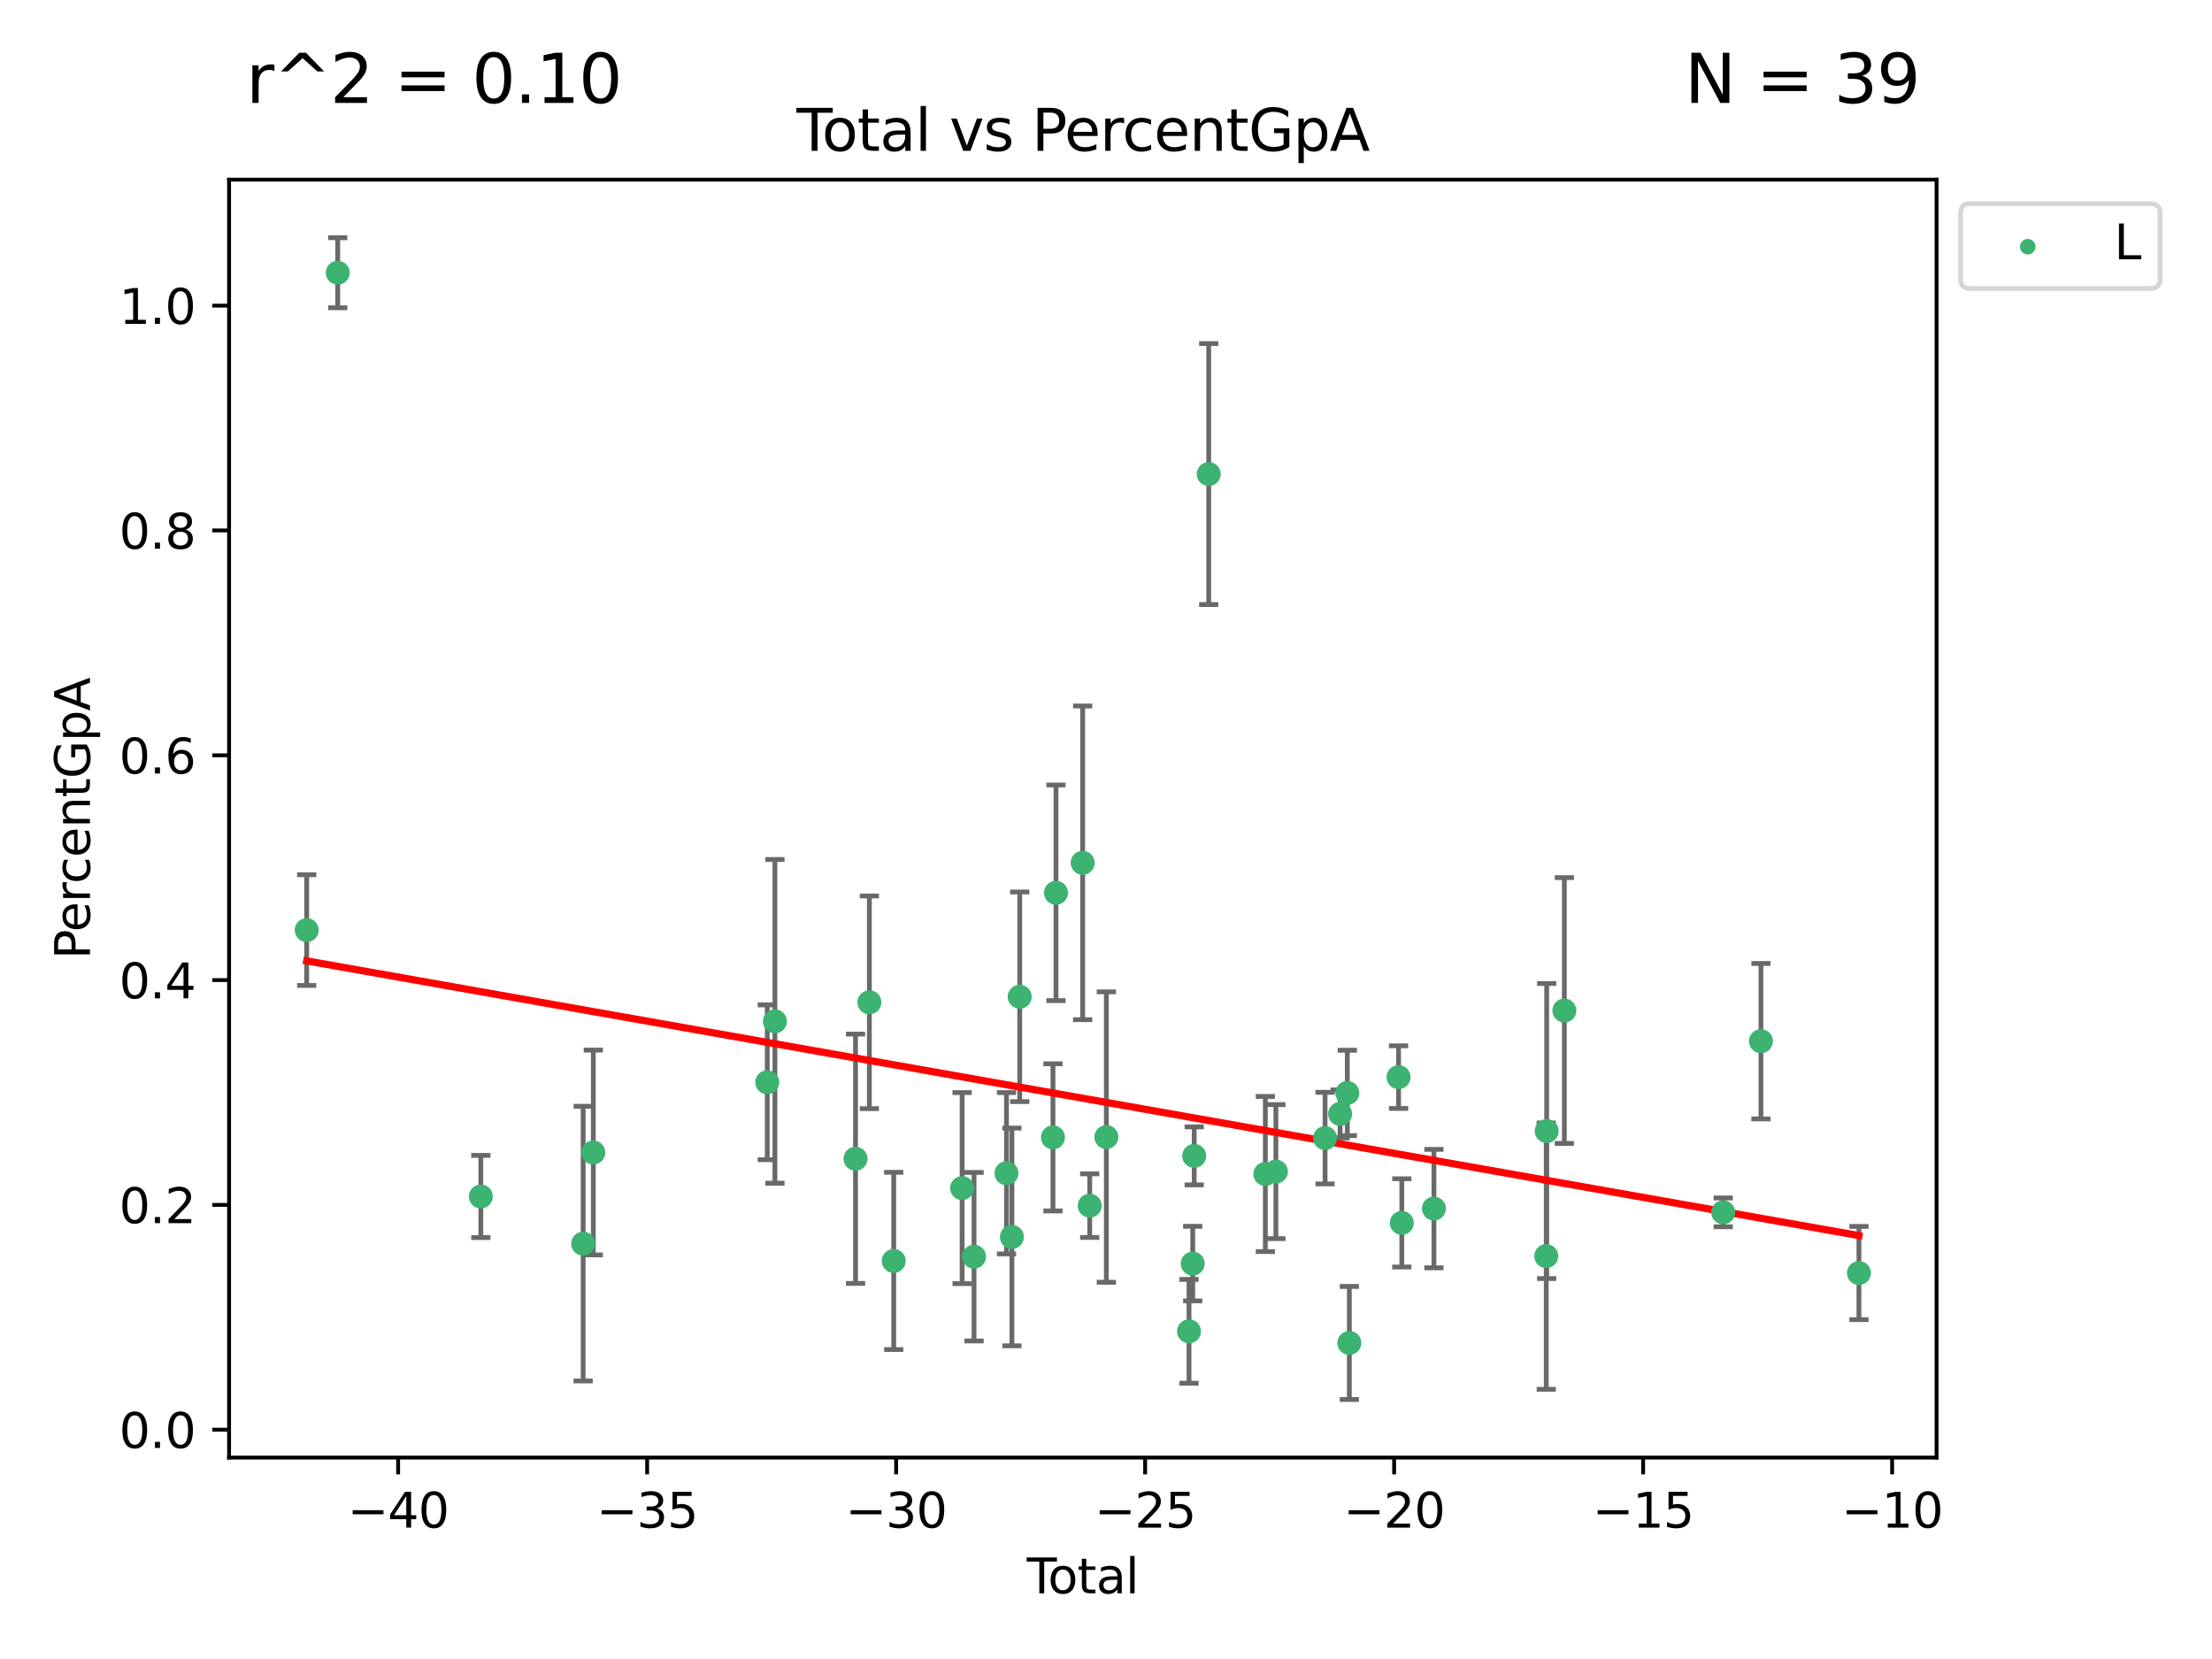<?xml version="1.0" encoding="utf-8" standalone="no"?>
<!DOCTYPE svg PUBLIC "-//W3C//DTD SVG 1.1//EN"
  "http://www.w3.org/Graphics/SVG/1.1/DTD/svg11.dtd">
<svg xmlns:xlink="http://www.w3.org/1999/xlink" width="460.8pt" height="345.6pt" viewBox="0 0 460.8 345.6" xmlns="http://www.w3.org/2000/svg" version="1.1">
 <defs>
  <style type="text/css">*{stroke-linejoin: round; stroke-linecap: butt}</style>
 </defs>
 <g id="figure_1">
  <g id="patch_1">
   <path d="M 0 345.6 
L 460.8 345.6 
L 460.8 0 
L 0 0 
z
" style="fill: #ffffff"/>
  </g>
  <g id="axes_1">
   <g id="patch_2">
    <path d="M 47.72 303.64 
L 403.42 303.64 
L 403.42 37.422 
L 47.72 37.422 
z
" style="fill: #ffffff"/>
   </g>
   <g id="PathCollection_1">
    <defs>
     <path id="m2349e57635" d="M 0 1.118 
C 0.297 1.118 0.581 1 0.791 0.791 
C 1 0.581 1.118 0.297 1.118 0 
C 1.118 -0.297 1 -0.581 0.791 -0.791 
C 0.581 -1 0.297 -1.118 0 -1.118 
C -0.297 -1.118 -0.581 -1 -0.791 -0.791 
C -1 -0.581 -1.118 -0.297 -1.118 0 
C -1.118 0.297 -1 0.581 -0.791 0.791 
C -0.581 1 -0.297 1.118 0 1.118 
z
" style="stroke: #3cb371"/>
    </defs>
    <g clip-path="url(#pb05f428e34)">
     <use xlink:href="#m2349e57635" x="63.888" y="193.759" style="fill: #3cb371; stroke: #3cb371"/>
     <use xlink:href="#m2349e57635" x="70.355" y="56.817" style="fill: #3cb371; stroke: #3cb371"/>
     <use xlink:href="#m2349e57635" x="100.166" y="249.246" style="fill: #3cb371; stroke: #3cb371"/>
     <use xlink:href="#m2349e57635" x="121.482" y="259.069" style="fill: #3cb371; stroke: #3cb371"/>
     <use xlink:href="#m2349e57635" x="123.598" y="240.084" style="fill: #3cb371; stroke: #3cb371"/>
     <use xlink:href="#m2349e57635" x="159.836" y="225.459" style="fill: #3cb371; stroke: #3cb371"/>
     <use xlink:href="#m2349e57635" x="161.43" y="212.768" style="fill: #3cb371; stroke: #3cb371"/>
     <use xlink:href="#m2349e57635" x="178.222" y="241.386" style="fill: #3cb371; stroke: #3cb371"/>
     <use xlink:href="#m2349e57635" x="181.107" y="208.796" style="fill: #3cb371; stroke: #3cb371"/>
     <use xlink:href="#m2349e57635" x="186.178" y="262.676" style="fill: #3cb371; stroke: #3cb371"/>
     <use xlink:href="#m2349e57635" x="200.429" y="247.506" style="fill: #3cb371; stroke: #3cb371"/>
     <use xlink:href="#m2349e57635" x="202.911" y="261.794" style="fill: #3cb371; stroke: #3cb371"/>
     <use xlink:href="#m2349e57635" x="209.67" y="244.407" style="fill: #3cb371; stroke: #3cb371"/>
     <use xlink:href="#m2349e57635" x="210.8" y="257.678" style="fill: #3cb371; stroke: #3cb371"/>
     <use xlink:href="#m2349e57635" x="212.426" y="207.648" style="fill: #3cb371; stroke: #3cb371"/>
     <use xlink:href="#m2349e57635" x="219.35" y="236.934" style="fill: #3cb371; stroke: #3cb371"/>
     <use xlink:href="#m2349e57635" x="219.981" y="185.986" style="fill: #3cb371; stroke: #3cb371"/>
     <use xlink:href="#m2349e57635" x="225.538" y="179.745" style="fill: #3cb371; stroke: #3cb371"/>
     <use xlink:href="#m2349e57635" x="227.005" y="251.161" style="fill: #3cb371; stroke: #3cb371"/>
     <use xlink:href="#m2349e57635" x="230.473" y="236.868" style="fill: #3cb371; stroke: #3cb371"/>
     <use xlink:href="#m2349e57635" x="247.693" y="277.337" style="fill: #3cb371; stroke: #3cb371"/>
     <use xlink:href="#m2349e57635" x="248.465" y="263.228" style="fill: #3cb371; stroke: #3cb371"/>
     <use xlink:href="#m2349e57635" x="248.775" y="240.794" style="fill: #3cb371; stroke: #3cb371"/>
     <use xlink:href="#m2349e57635" x="251.799" y="98.753" style="fill: #3cb371; stroke: #3cb371"/>
     <use xlink:href="#m2349e57635" x="263.594" y="244.565" style="fill: #3cb371; stroke: #3cb371"/>
     <use xlink:href="#m2349e57635" x="265.793" y="244.068" style="fill: #3cb371; stroke: #3cb371"/>
     <use xlink:href="#m2349e57635" x="276.038" y="237.086" style="fill: #3cb371; stroke: #3cb371"/>
     <use xlink:href="#m2349e57635" x="279.17" y="232.045" style="fill: #3cb371; stroke: #3cb371"/>
     <use xlink:href="#m2349e57635" x="280.671" y="227.679" style="fill: #3cb371; stroke: #3cb371"/>
     <use xlink:href="#m2349e57635" x="281.092" y="279.764" style="fill: #3cb371; stroke: #3cb371"/>
     <use xlink:href="#m2349e57635" x="291.346" y="224.384" style="fill: #3cb371; stroke: #3cb371"/>
     <use xlink:href="#m2349e57635" x="292.021" y="254.75" style="fill: #3cb371; stroke: #3cb371"/>
     <use xlink:href="#m2349e57635" x="298.715" y="251.773" style="fill: #3cb371; stroke: #3cb371"/>
     <use xlink:href="#m2349e57635" x="322.113" y="261.669" style="fill: #3cb371; stroke: #3cb371"/>
     <use xlink:href="#m2349e57635" x="322.202" y="235.617" style="fill: #3cb371; stroke: #3cb371"/>
     <use xlink:href="#m2349e57635" x="325.883" y="210.517" style="fill: #3cb371; stroke: #3cb371"/>
     <use xlink:href="#m2349e57635" x="358.975" y="252.56" style="fill: #3cb371; stroke: #3cb371"/>
     <use xlink:href="#m2349e57635" x="366.837" y="216.902" style="fill: #3cb371; stroke: #3cb371"/>
     <use xlink:href="#m2349e57635" x="387.252" y="265.196" style="fill: #3cb371; stroke: #3cb371"/>
    </g>
   </g>
   <g id="matplotlib.axis_1">
    <g id="xtick_1">
     <g id="line2d_1">
      <defs>
       <path id="m8c1c436b0a" d="M 0 0 
L 0 3.5 
" style="stroke: #000000; stroke-width: 0.8"/>
      </defs>
      <g>
       <use xlink:href="#m8c1c436b0a" x="82.938" y="303.64" style="stroke: #000000; stroke-width: 0.8"/>
      </g>
     </g>
     <g id="text_1">
      <!-- −40 -->
      <g transform="translate(72.386 318.238)scale(0.1 -0.1)">
       <defs>
        <path id="DejaVuSans-2212" d="M 678 2272 
L 4684 2272 
L 4684 1741 
L 678 1741 
L 678 2272 
z
" transform="scale(0.016)"/>
        <path id="DejaVuSans-34" d="M 2419 4116 
L 825 1625 
L 2419 1625 
L 2419 4116 
z
M 2253 4666 
L 3047 4666 
L 3047 1625 
L 3713 1625 
L 3713 1100 
L 3047 1100 
L 3047 0 
L 2419 0 
L 2419 1100 
L 313 1100 
L 313 1709 
L 2253 4666 
z
" transform="scale(0.016)"/>
        <path id="DejaVuSans-30" d="M 2034 4250 
Q 1547 4250 1301 3770 
Q 1056 3291 1056 2328 
Q 1056 1369 1301 889 
Q 1547 409 2034 409 
Q 2525 409 2770 889 
Q 3016 1369 3016 2328 
Q 3016 3291 2770 3770 
Q 2525 4250 2034 4250 
z
M 2034 4750 
Q 2819 4750 3233 4129 
Q 3647 3509 3647 2328 
Q 3647 1150 3233 529 
Q 2819 -91 2034 -91 
Q 1250 -91 836 529 
Q 422 1150 422 2328 
Q 422 3509 836 4129 
Q 1250 4750 2034 4750 
z
" transform="scale(0.016)"/>
       </defs>
       <use xlink:href="#DejaVuSans-2212"/>
       <use xlink:href="#DejaVuSans-34" x="83.789"/>
       <use xlink:href="#DejaVuSans-30" x="147.412"/>
      </g>
     </g>
    </g>
    <g id="xtick_2">
     <g id="line2d_2">
      <g>
       <use xlink:href="#m8c1c436b0a" x="134.81" y="303.64" style="stroke: #000000; stroke-width: 0.8"/>
      </g>
     </g>
     <g id="text_2">
      <!-- −35 -->
      <g transform="translate(124.257 318.238)scale(0.1 -0.1)">
       <defs>
        <path id="DejaVuSans-33" d="M 2597 2516 
Q 3050 2419 3304 2112 
Q 3559 1806 3559 1356 
Q 3559 666 3084 287 
Q 2609 -91 1734 -91 
Q 1441 -91 1130 -33 
Q 819 25 488 141 
L 488 750 
Q 750 597 1062 519 
Q 1375 441 1716 441 
Q 2309 441 2620 675 
Q 2931 909 2931 1356 
Q 2931 1769 2642 2001 
Q 2353 2234 1838 2234 
L 1294 2234 
L 1294 2753 
L 1863 2753 
Q 2328 2753 2575 2939 
Q 2822 3125 2822 3475 
Q 2822 3834 2567 4026 
Q 2313 4219 1838 4219 
Q 1578 4219 1281 4162 
Q 984 4106 628 3988 
L 628 4550 
Q 988 4650 1302 4700 
Q 1616 4750 1894 4750 
Q 2613 4750 3031 4423 
Q 3450 4097 3450 3541 
Q 3450 3153 3228 2886 
Q 3006 2619 2597 2516 
z
" transform="scale(0.016)"/>
        <path id="DejaVuSans-35" d="M 691 4666 
L 3169 4666 
L 3169 4134 
L 1269 4134 
L 1269 2991 
Q 1406 3038 1543 3061 
Q 1681 3084 1819 3084 
Q 2600 3084 3056 2656 
Q 3513 2228 3513 1497 
Q 3513 744 3044 326 
Q 2575 -91 1722 -91 
Q 1428 -91 1123 -41 
Q 819 9 494 109 
L 494 744 
Q 775 591 1075 516 
Q 1375 441 1709 441 
Q 2250 441 2565 725 
Q 2881 1009 2881 1497 
Q 2881 1984 2565 2268 
Q 2250 2553 1709 2553 
Q 1456 2553 1204 2497 
Q 953 2441 691 2322 
L 691 4666 
z
" transform="scale(0.016)"/>
       </defs>
       <use xlink:href="#DejaVuSans-2212"/>
       <use xlink:href="#DejaVuSans-33" x="83.789"/>
       <use xlink:href="#DejaVuSans-35" x="147.412"/>
      </g>
     </g>
    </g>
    <g id="xtick_3">
     <g id="line2d_3">
      <g>
       <use xlink:href="#m8c1c436b0a" x="186.681" y="303.64" style="stroke: #000000; stroke-width: 0.8"/>
      </g>
     </g>
     <g id="text_3">
      <!-- −30 -->
      <g transform="translate(176.128 318.238)scale(0.1 -0.1)">
       <use xlink:href="#DejaVuSans-2212"/>
       <use xlink:href="#DejaVuSans-33" x="83.789"/>
       <use xlink:href="#DejaVuSans-30" x="147.412"/>
      </g>
     </g>
    </g>
    <g id="xtick_4">
     <g id="line2d_4">
      <g>
       <use xlink:href="#m8c1c436b0a" x="238.552" y="303.64" style="stroke: #000000; stroke-width: 0.8"/>
      </g>
     </g>
     <g id="text_4">
      <!-- −25 -->
      <g transform="translate(227.999 318.238)scale(0.1 -0.1)">
       <defs>
        <path id="DejaVuSans-32" d="M 1228 531 
L 3431 531 
L 3431 0 
L 469 0 
L 469 531 
Q 828 903 1448 1529 
Q 2069 2156 2228 2338 
Q 2531 2678 2651 2914 
Q 2772 3150 2772 3378 
Q 2772 3750 2511 3984 
Q 2250 4219 1831 4219 
Q 1534 4219 1204 4116 
Q 875 4013 500 3803 
L 500 4441 
Q 881 4594 1212 4672 
Q 1544 4750 1819 4750 
Q 2544 4750 2975 4387 
Q 3406 4025 3406 3419 
Q 3406 3131 3298 2873 
Q 3191 2616 2906 2266 
Q 2828 2175 2409 1742 
Q 1991 1309 1228 531 
z
" transform="scale(0.016)"/>
       </defs>
       <use xlink:href="#DejaVuSans-2212"/>
       <use xlink:href="#DejaVuSans-32" x="83.789"/>
       <use xlink:href="#DejaVuSans-35" x="147.412"/>
      </g>
     </g>
    </g>
    <g id="xtick_5">
     <g id="line2d_5">
      <g>
       <use xlink:href="#m8c1c436b0a" x="290.423" y="303.64" style="stroke: #000000; stroke-width: 0.8"/>
      </g>
     </g>
     <g id="text_5">
      <!-- −20 -->
      <g transform="translate(279.871 318.238)scale(0.1 -0.1)">
       <use xlink:href="#DejaVuSans-2212"/>
       <use xlink:href="#DejaVuSans-32" x="83.789"/>
       <use xlink:href="#DejaVuSans-30" x="147.412"/>
      </g>
     </g>
    </g>
    <g id="xtick_6">
     <g id="line2d_6">
      <g>
       <use xlink:href="#m8c1c436b0a" x="342.294" y="303.64" style="stroke: #000000; stroke-width: 0.8"/>
      </g>
     </g>
     <g id="text_6">
      <!-- −15 -->
      <g transform="translate(331.742 318.238)scale(0.1 -0.1)">
       <defs>
        <path id="DejaVuSans-31" d="M 794 531 
L 1825 531 
L 1825 4091 
L 703 3866 
L 703 4441 
L 1819 4666 
L 2450 4666 
L 2450 531 
L 3481 531 
L 3481 0 
L 794 0 
L 794 531 
z
" transform="scale(0.016)"/>
       </defs>
       <use xlink:href="#DejaVuSans-2212"/>
       <use xlink:href="#DejaVuSans-31" x="83.789"/>
       <use xlink:href="#DejaVuSans-35" x="147.412"/>
      </g>
     </g>
    </g>
    <g id="xtick_7">
     <g id="line2d_7">
      <g>
       <use xlink:href="#m8c1c436b0a" x="394.165" y="303.64" style="stroke: #000000; stroke-width: 0.8"/>
      </g>
     </g>
     <g id="text_7">
      <!-- −10 -->
      <g transform="translate(383.613 318.238)scale(0.1 -0.1)">
       <use xlink:href="#DejaVuSans-2212"/>
       <use xlink:href="#DejaVuSans-31" x="83.789"/>
       <use xlink:href="#DejaVuSans-30" x="147.412"/>
      </g>
     </g>
    </g>
    <g id="text_8">
     <!-- Total -->
     <g transform="translate(213.893 331.917)scale(0.1 -0.1)">
      <defs>
       <path id="DejaVuSans-54" d="M -19 4666 
L 3928 4666 
L 3928 4134 
L 2272 4134 
L 2272 0 
L 1638 0 
L 1638 4134 
L -19 4134 
L -19 4666 
z
" transform="scale(0.016)"/>
       <path id="DejaVuSans-6f" d="M 1959 3097 
Q 1497 3097 1228 2736 
Q 959 2375 959 1747 
Q 959 1119 1226 758 
Q 1494 397 1959 397 
Q 2419 397 2687 759 
Q 2956 1122 2956 1747 
Q 2956 2369 2687 2733 
Q 2419 3097 1959 3097 
z
M 1959 3584 
Q 2709 3584 3137 3096 
Q 3566 2609 3566 1747 
Q 3566 888 3137 398 
Q 2709 -91 1959 -91 
Q 1206 -91 779 398 
Q 353 888 353 1747 
Q 353 2609 779 3096 
Q 1206 3584 1959 3584 
z
" transform="scale(0.016)"/>
       <path id="DejaVuSans-74" d="M 1172 4494 
L 1172 3500 
L 2356 3500 
L 2356 3053 
L 1172 3053 
L 1172 1153 
Q 1172 725 1289 603 
Q 1406 481 1766 481 
L 2356 481 
L 2356 0 
L 1766 0 
Q 1100 0 847 248 
Q 594 497 594 1153 
L 594 3053 
L 172 3053 
L 172 3500 
L 594 3500 
L 594 4494 
L 1172 4494 
z
" transform="scale(0.016)"/>
       <path id="DejaVuSans-61" d="M 2194 1759 
Q 1497 1759 1228 1600 
Q 959 1441 959 1056 
Q 959 750 1161 570 
Q 1363 391 1709 391 
Q 2188 391 2477 730 
Q 2766 1069 2766 1631 
L 2766 1759 
L 2194 1759 
z
M 3341 1997 
L 3341 0 
L 2766 0 
L 2766 531 
Q 2569 213 2275 61 
Q 1981 -91 1556 -91 
Q 1019 -91 701 211 
Q 384 513 384 1019 
Q 384 1609 779 1909 
Q 1175 2209 1959 2209 
L 2766 2209 
L 2766 2266 
Q 2766 2663 2505 2880 
Q 2244 3097 1772 3097 
Q 1472 3097 1187 3025 
Q 903 2953 641 2809 
L 641 3341 
Q 956 3463 1253 3523 
Q 1550 3584 1831 3584 
Q 2591 3584 2966 3190 
Q 3341 2797 3341 1997 
z
" transform="scale(0.016)"/>
       <path id="DejaVuSans-6c" d="M 603 4863 
L 1178 4863 
L 1178 0 
L 603 0 
L 603 4863 
z
" transform="scale(0.016)"/>
      </defs>
      <use xlink:href="#DejaVuSans-54"/>
      <use xlink:href="#DejaVuSans-6f" x="44.084"/>
      <use xlink:href="#DejaVuSans-74" x="105.266"/>
      <use xlink:href="#DejaVuSans-61" x="144.475"/>
      <use xlink:href="#DejaVuSans-6c" x="205.754"/>
     </g>
    </g>
   </g>
   <g id="matplotlib.axis_2">
    <g id="ytick_1">
     <g id="line2d_8">
      <defs>
       <path id="mb099097cd1" d="M 0 0 
L -3.5 0 
" style="stroke: #000000; stroke-width: 0.8"/>
      </defs>
      <g>
       <use xlink:href="#mb099097cd1" x="47.72" y="297.835" style="stroke: #000000; stroke-width: 0.8"/>
      </g>
     </g>
     <g id="text_9">
      <!-- 0.0 -->
      <g transform="translate(24.817 301.634)scale(0.1 -0.1)">
       <defs>
        <path id="DejaVuSans-2e" d="M 684 794 
L 1344 794 
L 1344 0 
L 684 0 
L 684 794 
z
" transform="scale(0.016)"/>
       </defs>
       <use xlink:href="#DejaVuSans-30"/>
       <use xlink:href="#DejaVuSans-2e" x="63.623"/>
       <use xlink:href="#DejaVuSans-30" x="95.41"/>
      </g>
     </g>
    </g>
    <g id="ytick_2">
     <g id="line2d_9">
      <g>
       <use xlink:href="#mb099097cd1" x="47.72" y="251.002" style="stroke: #000000; stroke-width: 0.8"/>
      </g>
     </g>
     <g id="text_10">
      <!-- 0.2 -->
      <g transform="translate(24.817 254.801)scale(0.1 -0.1)">
       <use xlink:href="#DejaVuSans-30"/>
       <use xlink:href="#DejaVuSans-2e" x="63.623"/>
       <use xlink:href="#DejaVuSans-32" x="95.41"/>
      </g>
     </g>
    </g>
    <g id="ytick_3">
     <g id="line2d_10">
      <g>
       <use xlink:href="#mb099097cd1" x="47.72" y="204.17" style="stroke: #000000; stroke-width: 0.8"/>
      </g>
     </g>
     <g id="text_11">
      <!-- 0.4 -->
      <g transform="translate(24.817 207.969)scale(0.1 -0.1)">
       <use xlink:href="#DejaVuSans-30"/>
       <use xlink:href="#DejaVuSans-2e" x="63.623"/>
       <use xlink:href="#DejaVuSans-34" x="95.41"/>
      </g>
     </g>
    </g>
    <g id="ytick_4">
     <g id="line2d_11">
      <g>
       <use xlink:href="#mb099097cd1" x="47.72" y="157.337" style="stroke: #000000; stroke-width: 0.8"/>
      </g>
     </g>
     <g id="text_12">
      <!-- 0.6 -->
      <g transform="translate(24.817 161.136)scale(0.1 -0.1)">
       <defs>
        <path id="DejaVuSans-36" d="M 2113 2584 
Q 1688 2584 1439 2293 
Q 1191 2003 1191 1497 
Q 1191 994 1439 701 
Q 1688 409 2113 409 
Q 2538 409 2786 701 
Q 3034 994 3034 1497 
Q 3034 2003 2786 2293 
Q 2538 2584 2113 2584 
z
M 3366 4563 
L 3366 3988 
Q 3128 4100 2886 4159 
Q 2644 4219 2406 4219 
Q 1781 4219 1451 3797 
Q 1122 3375 1075 2522 
Q 1259 2794 1537 2939 
Q 1816 3084 2150 3084 
Q 2853 3084 3261 2657 
Q 3669 2231 3669 1497 
Q 3669 778 3244 343 
Q 2819 -91 2113 -91 
Q 1303 -91 875 529 
Q 447 1150 447 2328 
Q 447 3434 972 4092 
Q 1497 4750 2381 4750 
Q 2619 4750 2861 4703 
Q 3103 4656 3366 4563 
z
" transform="scale(0.016)"/>
       </defs>
       <use xlink:href="#DejaVuSans-30"/>
       <use xlink:href="#DejaVuSans-2e" x="63.623"/>
       <use xlink:href="#DejaVuSans-36" x="95.41"/>
      </g>
     </g>
    </g>
    <g id="ytick_5">
     <g id="line2d_12">
      <g>
       <use xlink:href="#mb099097cd1" x="47.72" y="110.504" style="stroke: #000000; stroke-width: 0.8"/>
      </g>
     </g>
     <g id="text_13">
      <!-- 0.8 -->
      <g transform="translate(24.817 114.304)scale(0.1 -0.1)">
       <defs>
        <path id="DejaVuSans-38" d="M 2034 2216 
Q 1584 2216 1326 1975 
Q 1069 1734 1069 1313 
Q 1069 891 1326 650 
Q 1584 409 2034 409 
Q 2484 409 2743 651 
Q 3003 894 3003 1313 
Q 3003 1734 2745 1975 
Q 2488 2216 2034 2216 
z
M 1403 2484 
Q 997 2584 770 2862 
Q 544 3141 544 3541 
Q 544 4100 942 4425 
Q 1341 4750 2034 4750 
Q 2731 4750 3128 4425 
Q 3525 4100 3525 3541 
Q 3525 3141 3298 2862 
Q 3072 2584 2669 2484 
Q 3125 2378 3379 2068 
Q 3634 1759 3634 1313 
Q 3634 634 3220 271 
Q 2806 -91 2034 -91 
Q 1263 -91 848 271 
Q 434 634 434 1313 
Q 434 1759 690 2068 
Q 947 2378 1403 2484 
z
M 1172 3481 
Q 1172 3119 1398 2916 
Q 1625 2713 2034 2713 
Q 2441 2713 2670 2916 
Q 2900 3119 2900 3481 
Q 2900 3844 2670 4047 
Q 2441 4250 2034 4250 
Q 1625 4250 1398 4047 
Q 1172 3844 1172 3481 
z
" transform="scale(0.016)"/>
       </defs>
       <use xlink:href="#DejaVuSans-30"/>
       <use xlink:href="#DejaVuSans-2e" x="63.623"/>
       <use xlink:href="#DejaVuSans-38" x="95.41"/>
      </g>
     </g>
    </g>
    <g id="ytick_6">
     <g id="line2d_13">
      <g>
       <use xlink:href="#mb099097cd1" x="47.72" y="63.672" style="stroke: #000000; stroke-width: 0.8"/>
      </g>
     </g>
     <g id="text_14">
      <!-- 1.0 -->
      <g transform="translate(24.817 67.471)scale(0.1 -0.1)">
       <use xlink:href="#DejaVuSans-31"/>
       <use xlink:href="#DejaVuSans-2e" x="63.623"/>
       <use xlink:href="#DejaVuSans-30" x="95.41"/>
      </g>
     </g>
    </g>
    <g id="text_15">
     <!-- PercentGpA -->
     <g transform="translate(18.737 199.807)rotate(-90)scale(0.1 -0.1)">
      <defs>
       <path id="DejaVuSans-50" d="M 1259 4147 
L 1259 2394 
L 2053 2394 
Q 2494 2394 2734 2622 
Q 2975 2850 2975 3272 
Q 2975 3691 2734 3919 
Q 2494 4147 2053 4147 
L 1259 4147 
z
M 628 4666 
L 2053 4666 
Q 2838 4666 3239 4311 
Q 3641 3956 3641 3272 
Q 3641 2581 3239 2228 
Q 2838 1875 2053 1875 
L 1259 1875 
L 1259 0 
L 628 0 
L 628 4666 
z
" transform="scale(0.016)"/>
       <path id="DejaVuSans-65" d="M 3597 1894 
L 3597 1613 
L 953 1613 
Q 991 1019 1311 708 
Q 1631 397 2203 397 
Q 2534 397 2845 478 
Q 3156 559 3463 722 
L 3463 178 
Q 3153 47 2828 -22 
Q 2503 -91 2169 -91 
Q 1331 -91 842 396 
Q 353 884 353 1716 
Q 353 2575 817 3079 
Q 1281 3584 2069 3584 
Q 2775 3584 3186 3129 
Q 3597 2675 3597 1894 
z
M 3022 2063 
Q 3016 2534 2758 2815 
Q 2500 3097 2075 3097 
Q 1594 3097 1305 2825 
Q 1016 2553 972 2059 
L 3022 2063 
z
" transform="scale(0.016)"/>
       <path id="DejaVuSans-72" d="M 2631 2963 
Q 2534 3019 2420 3045 
Q 2306 3072 2169 3072 
Q 1681 3072 1420 2755 
Q 1159 2438 1159 1844 
L 1159 0 
L 581 0 
L 581 3500 
L 1159 3500 
L 1159 2956 
Q 1341 3275 1631 3429 
Q 1922 3584 2338 3584 
Q 2397 3584 2469 3576 
Q 2541 3569 2628 3553 
L 2631 2963 
z
" transform="scale(0.016)"/>
       <path id="DejaVuSans-63" d="M 3122 3366 
L 3122 2828 
Q 2878 2963 2633 3030 
Q 2388 3097 2138 3097 
Q 1578 3097 1268 2742 
Q 959 2388 959 1747 
Q 959 1106 1268 751 
Q 1578 397 2138 397 
Q 2388 397 2633 464 
Q 2878 531 3122 666 
L 3122 134 
Q 2881 22 2623 -34 
Q 2366 -91 2075 -91 
Q 1284 -91 818 406 
Q 353 903 353 1747 
Q 353 2603 823 3093 
Q 1294 3584 2113 3584 
Q 2378 3584 2631 3529 
Q 2884 3475 3122 3366 
z
" transform="scale(0.016)"/>
       <path id="DejaVuSans-6e" d="M 3513 2113 
L 3513 0 
L 2938 0 
L 2938 2094 
Q 2938 2591 2744 2837 
Q 2550 3084 2163 3084 
Q 1697 3084 1428 2787 
Q 1159 2491 1159 1978 
L 1159 0 
L 581 0 
L 581 3500 
L 1159 3500 
L 1159 2956 
Q 1366 3272 1645 3428 
Q 1925 3584 2291 3584 
Q 2894 3584 3203 3211 
Q 3513 2838 3513 2113 
z
" transform="scale(0.016)"/>
       <path id="DejaVuSans-47" d="M 3809 666 
L 3809 1919 
L 2778 1919 
L 2778 2438 
L 4434 2438 
L 4434 434 
Q 4069 175 3628 42 
Q 3188 -91 2688 -91 
Q 1594 -91 976 548 
Q 359 1188 359 2328 
Q 359 3472 976 4111 
Q 1594 4750 2688 4750 
Q 3144 4750 3555 4637 
Q 3966 4525 4313 4306 
L 4313 3634 
Q 3963 3931 3569 4081 
Q 3175 4231 2741 4231 
Q 1884 4231 1454 3753 
Q 1025 3275 1025 2328 
Q 1025 1384 1454 906 
Q 1884 428 2741 428 
Q 3075 428 3337 486 
Q 3600 544 3809 666 
z
" transform="scale(0.016)"/>
       <path id="DejaVuSans-70" d="M 1159 525 
L 1159 -1331 
L 581 -1331 
L 581 3500 
L 1159 3500 
L 1159 2969 
Q 1341 3281 1617 3432 
Q 1894 3584 2278 3584 
Q 2916 3584 3314 3078 
Q 3713 2572 3713 1747 
Q 3713 922 3314 415 
Q 2916 -91 2278 -91 
Q 1894 -91 1617 61 
Q 1341 213 1159 525 
z
M 3116 1747 
Q 3116 2381 2855 2742 
Q 2594 3103 2138 3103 
Q 1681 3103 1420 2742 
Q 1159 2381 1159 1747 
Q 1159 1113 1420 752 
Q 1681 391 2138 391 
Q 2594 391 2855 752 
Q 3116 1113 3116 1747 
z
" transform="scale(0.016)"/>
       <path id="DejaVuSans-41" d="M 2188 4044 
L 1331 1722 
L 3047 1722 
L 2188 4044 
z
M 1831 4666 
L 2547 4666 
L 4325 0 
L 3669 0 
L 3244 1197 
L 1141 1197 
L 716 0 
L 50 0 
L 1831 4666 
z
" transform="scale(0.016)"/>
      </defs>
      <use xlink:href="#DejaVuSans-50"/>
      <use xlink:href="#DejaVuSans-65" x="56.678"/>
      <use xlink:href="#DejaVuSans-72" x="118.201"/>
      <use xlink:href="#DejaVuSans-63" x="157.064"/>
      <use xlink:href="#DejaVuSans-65" x="212.045"/>
      <use xlink:href="#DejaVuSans-6e" x="273.568"/>
      <use xlink:href="#DejaVuSans-74" x="336.947"/>
      <use xlink:href="#DejaVuSans-47" x="376.156"/>
      <use xlink:href="#DejaVuSans-70" x="453.646"/>
      <use xlink:href="#DejaVuSans-41" x="517.123"/>
     </g>
    </g>
   </g>
   <g id="LineCollection_1">
    <path d="M 63.888 205.29 
L 63.888 182.228 
" clip-path="url(#pb05f428e34)" style="fill: none; stroke: #696969"/>
    <path d="M 70.355 64.111 
L 70.355 49.523 
" clip-path="url(#pb05f428e34)" style="fill: none; stroke: #696969"/>
    <path d="M 100.166 257.807 
L 100.166 240.685 
" clip-path="url(#pb05f428e34)" style="fill: none; stroke: #696969"/>
    <path d="M 121.482 287.684 
L 121.482 230.453 
" clip-path="url(#pb05f428e34)" style="fill: none; stroke: #696969"/>
    <path d="M 123.598 261.418 
L 123.598 218.751 
" clip-path="url(#pb05f428e34)" style="fill: none; stroke: #696969"/>
    <path d="M 159.836 241.582 
L 159.836 209.337 
" clip-path="url(#pb05f428e34)" style="fill: none; stroke: #696969"/>
    <path d="M 161.43 246.487 
L 161.43 179.049 
" clip-path="url(#pb05f428e34)" style="fill: none; stroke: #696969"/>
    <path d="M 178.222 267.36 
L 178.222 215.412 
" clip-path="url(#pb05f428e34)" style="fill: none; stroke: #696969"/>
    <path d="M 181.107 230.944 
L 181.107 186.649 
" clip-path="url(#pb05f428e34)" style="fill: none; stroke: #696969"/>
    <path d="M 186.178 281.133 
L 186.178 244.22 
" clip-path="url(#pb05f428e34)" style="fill: none; stroke: #696969"/>
    <path d="M 200.429 267.407 
L 200.429 227.605 
" clip-path="url(#pb05f428e34)" style="fill: none; stroke: #696969"/>
    <path d="M 202.911 279.343 
L 202.911 244.245 
" clip-path="url(#pb05f428e34)" style="fill: none; stroke: #696969"/>
    <path d="M 209.67 261.211 
L 209.67 227.604 
" clip-path="url(#pb05f428e34)" style="fill: none; stroke: #696969"/>
    <path d="M 210.8 280.356 
L 210.8 235 
" clip-path="url(#pb05f428e34)" style="fill: none; stroke: #696969"/>
    <path d="M 212.426 229.487 
L 212.426 185.81 
" clip-path="url(#pb05f428e34)" style="fill: none; stroke: #696969"/>
    <path d="M 219.35 252.261 
L 219.35 221.607 
" clip-path="url(#pb05f428e34)" style="fill: none; stroke: #696969"/>
    <path d="M 219.981 208.449 
L 219.981 163.522 
" clip-path="url(#pb05f428e34)" style="fill: none; stroke: #696969"/>
    <path d="M 225.538 212.42 
L 225.538 147.071 
" clip-path="url(#pb05f428e34)" style="fill: none; stroke: #696969"/>
    <path d="M 227.005 257.783 
L 227.005 244.539 
" clip-path="url(#pb05f428e34)" style="fill: none; stroke: #696969"/>
    <path d="M 230.473 267.118 
L 230.473 206.617 
" clip-path="url(#pb05f428e34)" style="fill: none; stroke: #696969"/>
    <path d="M 247.693 288.145 
L 247.693 266.528 
" clip-path="url(#pb05f428e34)" style="fill: none; stroke: #696969"/>
    <path d="M 248.465 270.994 
L 248.465 255.461 
" clip-path="url(#pb05f428e34)" style="fill: none; stroke: #696969"/>
    <path d="M 248.775 246.838 
L 248.775 234.75 
" clip-path="url(#pb05f428e34)" style="fill: none; stroke: #696969"/>
    <path d="M 251.799 125.939 
L 251.799 71.568 
" clip-path="url(#pb05f428e34)" style="fill: none; stroke: #696969"/>
    <path d="M 263.594 260.721 
L 263.594 228.408 
" clip-path="url(#pb05f428e34)" style="fill: none; stroke: #696969"/>
    <path d="M 265.793 258.032 
L 265.793 230.105 
" clip-path="url(#pb05f428e34)" style="fill: none; stroke: #696969"/>
    <path d="M 276.038 246.625 
L 276.038 227.548 
" clip-path="url(#pb05f428e34)" style="fill: none; stroke: #696969"/>
    <path d="M 279.17 237.048 
L 279.17 227.041 
" clip-path="url(#pb05f428e34)" style="fill: none; stroke: #696969"/>
    <path d="M 280.671 236.569 
L 280.671 218.789 
" clip-path="url(#pb05f428e34)" style="fill: none; stroke: #696969"/>
    <path d="M 281.092 291.539 
L 281.092 267.989 
" clip-path="url(#pb05f428e34)" style="fill: none; stroke: #696969"/>
    <path d="M 291.346 230.908 
L 291.346 217.86 
" clip-path="url(#pb05f428e34)" style="fill: none; stroke: #696969"/>
    <path d="M 292.021 263.944 
L 292.021 245.556 
" clip-path="url(#pb05f428e34)" style="fill: none; stroke: #696969"/>
    <path d="M 298.715 264.107 
L 298.715 239.44 
" clip-path="url(#pb05f428e34)" style="fill: none; stroke: #696969"/>
    <path d="M 322.113 289.409 
L 322.113 233.93 
" clip-path="url(#pb05f428e34)" style="fill: none; stroke: #696969"/>
    <path d="M 322.202 266.348 
L 322.202 204.887 
" clip-path="url(#pb05f428e34)" style="fill: none; stroke: #696969"/>
    <path d="M 325.883 238.203 
L 325.883 182.83 
" clip-path="url(#pb05f428e34)" style="fill: none; stroke: #696969"/>
    <path d="M 358.975 255.563 
L 358.975 249.557 
" clip-path="url(#pb05f428e34)" style="fill: none; stroke: #696969"/>
    <path d="M 366.837 233.095 
L 366.837 200.71 
" clip-path="url(#pb05f428e34)" style="fill: none; stroke: #696969"/>
    <path d="M 387.252 274.905 
L 387.252 255.486 
" clip-path="url(#pb05f428e34)" style="fill: none; stroke: #696969"/>
   </g>
   <g id="line2d_14">
    <defs>
     <path id="mb8492adeda" d="M 2 0 
L -2 -0 
" style="stroke: #696969"/>
    </defs>
    <g clip-path="url(#pb05f428e34)">
     <use xlink:href="#mb8492adeda" x="63.888" y="205.29" style="fill: #696969; stroke: #696969"/>
     <use xlink:href="#mb8492adeda" x="70.355" y="64.111" style="fill: #696969; stroke: #696969"/>
     <use xlink:href="#mb8492adeda" x="100.166" y="257.807" style="fill: #696969; stroke: #696969"/>
     <use xlink:href="#mb8492adeda" x="121.482" y="287.684" style="fill: #696969; stroke: #696969"/>
     <use xlink:href="#mb8492adeda" x="123.598" y="261.418" style="fill: #696969; stroke: #696969"/>
     <use xlink:href="#mb8492adeda" x="159.836" y="241.582" style="fill: #696969; stroke: #696969"/>
     <use xlink:href="#mb8492adeda" x="161.43" y="246.487" style="fill: #696969; stroke: #696969"/>
     <use xlink:href="#mb8492adeda" x="178.222" y="267.36" style="fill: #696969; stroke: #696969"/>
     <use xlink:href="#mb8492adeda" x="181.107" y="230.944" style="fill: #696969; stroke: #696969"/>
     <use xlink:href="#mb8492adeda" x="186.178" y="281.133" style="fill: #696969; stroke: #696969"/>
     <use xlink:href="#mb8492adeda" x="200.429" y="267.407" style="fill: #696969; stroke: #696969"/>
     <use xlink:href="#mb8492adeda" x="202.911" y="279.343" style="fill: #696969; stroke: #696969"/>
     <use xlink:href="#mb8492adeda" x="209.67" y="261.211" style="fill: #696969; stroke: #696969"/>
     <use xlink:href="#mb8492adeda" x="210.8" y="280.356" style="fill: #696969; stroke: #696969"/>
     <use xlink:href="#mb8492adeda" x="212.426" y="229.487" style="fill: #696969; stroke: #696969"/>
     <use xlink:href="#mb8492adeda" x="219.35" y="252.261" style="fill: #696969; stroke: #696969"/>
     <use xlink:href="#mb8492adeda" x="219.981" y="208.449" style="fill: #696969; stroke: #696969"/>
     <use xlink:href="#mb8492adeda" x="225.538" y="212.42" style="fill: #696969; stroke: #696969"/>
     <use xlink:href="#mb8492adeda" x="227.005" y="257.783" style="fill: #696969; stroke: #696969"/>
     <use xlink:href="#mb8492adeda" x="230.473" y="267.118" style="fill: #696969; stroke: #696969"/>
     <use xlink:href="#mb8492adeda" x="247.693" y="288.145" style="fill: #696969; stroke: #696969"/>
     <use xlink:href="#mb8492adeda" x="248.465" y="270.994" style="fill: #696969; stroke: #696969"/>
     <use xlink:href="#mb8492adeda" x="248.775" y="246.838" style="fill: #696969; stroke: #696969"/>
     <use xlink:href="#mb8492adeda" x="251.799" y="125.939" style="fill: #696969; stroke: #696969"/>
     <use xlink:href="#mb8492adeda" x="263.594" y="260.721" style="fill: #696969; stroke: #696969"/>
     <use xlink:href="#mb8492adeda" x="265.793" y="258.032" style="fill: #696969; stroke: #696969"/>
     <use xlink:href="#mb8492adeda" x="276.038" y="246.625" style="fill: #696969; stroke: #696969"/>
     <use xlink:href="#mb8492adeda" x="279.17" y="237.048" style="fill: #696969; stroke: #696969"/>
     <use xlink:href="#mb8492adeda" x="280.671" y="236.569" style="fill: #696969; stroke: #696969"/>
     <use xlink:href="#mb8492adeda" x="281.092" y="291.539" style="fill: #696969; stroke: #696969"/>
     <use xlink:href="#mb8492adeda" x="291.346" y="230.908" style="fill: #696969; stroke: #696969"/>
     <use xlink:href="#mb8492adeda" x="292.021" y="263.944" style="fill: #696969; stroke: #696969"/>
     <use xlink:href="#mb8492adeda" x="298.715" y="264.107" style="fill: #696969; stroke: #696969"/>
     <use xlink:href="#mb8492adeda" x="322.113" y="289.409" style="fill: #696969; stroke: #696969"/>
     <use xlink:href="#mb8492adeda" x="322.202" y="266.348" style="fill: #696969; stroke: #696969"/>
     <use xlink:href="#mb8492adeda" x="325.883" y="238.203" style="fill: #696969; stroke: #696969"/>
     <use xlink:href="#mb8492adeda" x="358.975" y="255.563" style="fill: #696969; stroke: #696969"/>
     <use xlink:href="#mb8492adeda" x="366.837" y="233.095" style="fill: #696969; stroke: #696969"/>
     <use xlink:href="#mb8492adeda" x="387.252" y="274.905" style="fill: #696969; stroke: #696969"/>
    </g>
   </g>
   <g id="line2d_15">
    <g clip-path="url(#pb05f428e34)">
     <use xlink:href="#mb8492adeda" x="63.888" y="182.228" style="fill: #696969; stroke: #696969"/>
     <use xlink:href="#mb8492adeda" x="70.355" y="49.523" style="fill: #696969; stroke: #696969"/>
     <use xlink:href="#mb8492adeda" x="100.166" y="240.685" style="fill: #696969; stroke: #696969"/>
     <use xlink:href="#mb8492adeda" x="121.482" y="230.453" style="fill: #696969; stroke: #696969"/>
     <use xlink:href="#mb8492adeda" x="123.598" y="218.751" style="fill: #696969; stroke: #696969"/>
     <use xlink:href="#mb8492adeda" x="159.836" y="209.337" style="fill: #696969; stroke: #696969"/>
     <use xlink:href="#mb8492adeda" x="161.43" y="179.049" style="fill: #696969; stroke: #696969"/>
     <use xlink:href="#mb8492adeda" x="178.222" y="215.412" style="fill: #696969; stroke: #696969"/>
     <use xlink:href="#mb8492adeda" x="181.107" y="186.649" style="fill: #696969; stroke: #696969"/>
     <use xlink:href="#mb8492adeda" x="186.178" y="244.22" style="fill: #696969; stroke: #696969"/>
     <use xlink:href="#mb8492adeda" x="200.429" y="227.605" style="fill: #696969; stroke: #696969"/>
     <use xlink:href="#mb8492adeda" x="202.911" y="244.245" style="fill: #696969; stroke: #696969"/>
     <use xlink:href="#mb8492adeda" x="209.67" y="227.604" style="fill: #696969; stroke: #696969"/>
     <use xlink:href="#mb8492adeda" x="210.8" y="235" style="fill: #696969; stroke: #696969"/>
     <use xlink:href="#mb8492adeda" x="212.426" y="185.81" style="fill: #696969; stroke: #696969"/>
     <use xlink:href="#mb8492adeda" x="219.35" y="221.607" style="fill: #696969; stroke: #696969"/>
     <use xlink:href="#mb8492adeda" x="219.981" y="163.522" style="fill: #696969; stroke: #696969"/>
     <use xlink:href="#mb8492adeda" x="225.538" y="147.071" style="fill: #696969; stroke: #696969"/>
     <use xlink:href="#mb8492adeda" x="227.005" y="244.539" style="fill: #696969; stroke: #696969"/>
     <use xlink:href="#mb8492adeda" x="230.473" y="206.617" style="fill: #696969; stroke: #696969"/>
     <use xlink:href="#mb8492adeda" x="247.693" y="266.528" style="fill: #696969; stroke: #696969"/>
     <use xlink:href="#mb8492adeda" x="248.465" y="255.461" style="fill: #696969; stroke: #696969"/>
     <use xlink:href="#mb8492adeda" x="248.775" y="234.75" style="fill: #696969; stroke: #696969"/>
     <use xlink:href="#mb8492adeda" x="251.799" y="71.568" style="fill: #696969; stroke: #696969"/>
     <use xlink:href="#mb8492adeda" x="263.594" y="228.408" style="fill: #696969; stroke: #696969"/>
     <use xlink:href="#mb8492adeda" x="265.793" y="230.105" style="fill: #696969; stroke: #696969"/>
     <use xlink:href="#mb8492adeda" x="276.038" y="227.548" style="fill: #696969; stroke: #696969"/>
     <use xlink:href="#mb8492adeda" x="279.17" y="227.041" style="fill: #696969; stroke: #696969"/>
     <use xlink:href="#mb8492adeda" x="280.671" y="218.789" style="fill: #696969; stroke: #696969"/>
     <use xlink:href="#mb8492adeda" x="281.092" y="267.989" style="fill: #696969; stroke: #696969"/>
     <use xlink:href="#mb8492adeda" x="291.346" y="217.86" style="fill: #696969; stroke: #696969"/>
     <use xlink:href="#mb8492adeda" x="292.021" y="245.556" style="fill: #696969; stroke: #696969"/>
     <use xlink:href="#mb8492adeda" x="298.715" y="239.44" style="fill: #696969; stroke: #696969"/>
     <use xlink:href="#mb8492adeda" x="322.113" y="233.93" style="fill: #696969; stroke: #696969"/>
     <use xlink:href="#mb8492adeda" x="322.202" y="204.887" style="fill: #696969; stroke: #696969"/>
     <use xlink:href="#mb8492adeda" x="325.883" y="182.83" style="fill: #696969; stroke: #696969"/>
     <use xlink:href="#mb8492adeda" x="358.975" y="249.557" style="fill: #696969; stroke: #696969"/>
     <use xlink:href="#mb8492adeda" x="366.837" y="200.71" style="fill: #696969; stroke: #696969"/>
     <use xlink:href="#mb8492adeda" x="387.252" y="255.486" style="fill: #696969; stroke: #696969"/>
    </g>
   </g>
   <g id="line2d_16">
    <path d="M 63.888 200.17 
L 70.355 201.315 
L 100.166 206.59 
L 121.482 210.363 
L 123.598 210.737 
L 159.836 217.15 
L 161.43 217.432 
L 178.222 220.404 
L 181.107 220.914 
L 186.178 221.812 
L 200.429 224.334 
L 202.911 224.773 
L 209.67 225.969 
L 210.8 226.169 
L 212.426 226.457 
L 219.35 227.682 
L 219.981 227.794 
L 225.538 228.778 
L 227.005 229.037 
L 230.473 229.651 
L 247.693 232.698 
L 248.465 232.835 
L 248.775 232.89 
L 251.799 233.425 
L 263.594 235.512 
L 265.793 235.902 
L 276.038 237.715 
L 279.17 238.269 
L 280.671 238.534 
L 281.092 238.609 
L 291.346 240.424 
L 292.021 240.543 
L 298.715 241.728 
L 322.113 245.868 
L 322.202 245.884 
L 325.883 246.536 
L 358.975 252.392 
L 366.837 253.783 
L 387.252 257.396 
" clip-path="url(#pb05f428e34)" style="fill: none; stroke: #ff0000; stroke-width: 1.5; stroke-linecap: square"/>
   </g>
   <g id="line2d_17">
    <defs>
     <path id="m85943e335d" d="M 0 2 
C 0.53 2 1.039 1.789 1.414 1.414 
C 1.789 1.039 2 0.53 2 0 
C 2 -0.53 1.789 -1.039 1.414 -1.414 
C 1.039 -1.789 0.53 -2 0 -2 
C -0.53 -2 -1.039 -1.789 -1.414 -1.414 
C -1.789 -1.039 -2 -0.53 -2 0 
C -2 0.53 -1.789 1.039 -1.414 1.414 
C -1.039 1.789 -0.53 2 0 2 
z
" style="stroke: #3cb371"/>
    </defs>
    <g clip-path="url(#pb05f428e34)">
     <use xlink:href="#m85943e335d" x="63.888" y="193.759" style="fill: #3cb371; stroke: #3cb371"/>
     <use xlink:href="#m85943e335d" x="70.355" y="56.817" style="fill: #3cb371; stroke: #3cb371"/>
     <use xlink:href="#m85943e335d" x="100.166" y="249.246" style="fill: #3cb371; stroke: #3cb371"/>
     <use xlink:href="#m85943e335d" x="121.482" y="259.069" style="fill: #3cb371; stroke: #3cb371"/>
     <use xlink:href="#m85943e335d" x="123.598" y="240.084" style="fill: #3cb371; stroke: #3cb371"/>
     <use xlink:href="#m85943e335d" x="159.836" y="225.459" style="fill: #3cb371; stroke: #3cb371"/>
     <use xlink:href="#m85943e335d" x="161.43" y="212.768" style="fill: #3cb371; stroke: #3cb371"/>
     <use xlink:href="#m85943e335d" x="178.222" y="241.386" style="fill: #3cb371; stroke: #3cb371"/>
     <use xlink:href="#m85943e335d" x="181.107" y="208.796" style="fill: #3cb371; stroke: #3cb371"/>
     <use xlink:href="#m85943e335d" x="186.178" y="262.676" style="fill: #3cb371; stroke: #3cb371"/>
     <use xlink:href="#m85943e335d" x="200.429" y="247.506" style="fill: #3cb371; stroke: #3cb371"/>
     <use xlink:href="#m85943e335d" x="202.911" y="261.794" style="fill: #3cb371; stroke: #3cb371"/>
     <use xlink:href="#m85943e335d" x="209.67" y="244.407" style="fill: #3cb371; stroke: #3cb371"/>
     <use xlink:href="#m85943e335d" x="210.8" y="257.678" style="fill: #3cb371; stroke: #3cb371"/>
     <use xlink:href="#m85943e335d" x="212.426" y="207.648" style="fill: #3cb371; stroke: #3cb371"/>
     <use xlink:href="#m85943e335d" x="219.35" y="236.934" style="fill: #3cb371; stroke: #3cb371"/>
     <use xlink:href="#m85943e335d" x="219.981" y="185.986" style="fill: #3cb371; stroke: #3cb371"/>
     <use xlink:href="#m85943e335d" x="225.538" y="179.745" style="fill: #3cb371; stroke: #3cb371"/>
     <use xlink:href="#m85943e335d" x="227.005" y="251.161" style="fill: #3cb371; stroke: #3cb371"/>
     <use xlink:href="#m85943e335d" x="230.473" y="236.868" style="fill: #3cb371; stroke: #3cb371"/>
     <use xlink:href="#m85943e335d" x="247.693" y="277.337" style="fill: #3cb371; stroke: #3cb371"/>
     <use xlink:href="#m85943e335d" x="248.465" y="263.228" style="fill: #3cb371; stroke: #3cb371"/>
     <use xlink:href="#m85943e335d" x="248.775" y="240.794" style="fill: #3cb371; stroke: #3cb371"/>
     <use xlink:href="#m85943e335d" x="251.799" y="98.753" style="fill: #3cb371; stroke: #3cb371"/>
     <use xlink:href="#m85943e335d" x="263.594" y="244.565" style="fill: #3cb371; stroke: #3cb371"/>
     <use xlink:href="#m85943e335d" x="265.793" y="244.068" style="fill: #3cb371; stroke: #3cb371"/>
     <use xlink:href="#m85943e335d" x="276.038" y="237.086" style="fill: #3cb371; stroke: #3cb371"/>
     <use xlink:href="#m85943e335d" x="279.17" y="232.045" style="fill: #3cb371; stroke: #3cb371"/>
     <use xlink:href="#m85943e335d" x="280.671" y="227.679" style="fill: #3cb371; stroke: #3cb371"/>
     <use xlink:href="#m85943e335d" x="281.092" y="279.764" style="fill: #3cb371; stroke: #3cb371"/>
     <use xlink:href="#m85943e335d" x="291.346" y="224.384" style="fill: #3cb371; stroke: #3cb371"/>
     <use xlink:href="#m85943e335d" x="292.021" y="254.75" style="fill: #3cb371; stroke: #3cb371"/>
     <use xlink:href="#m85943e335d" x="298.715" y="251.773" style="fill: #3cb371; stroke: #3cb371"/>
     <use xlink:href="#m85943e335d" x="322.113" y="261.669" style="fill: #3cb371; stroke: #3cb371"/>
     <use xlink:href="#m85943e335d" x="322.202" y="235.617" style="fill: #3cb371; stroke: #3cb371"/>
     <use xlink:href="#m85943e335d" x="325.883" y="210.517" style="fill: #3cb371; stroke: #3cb371"/>
     <use xlink:href="#m85943e335d" x="358.975" y="252.56" style="fill: #3cb371; stroke: #3cb371"/>
     <use xlink:href="#m85943e335d" x="366.837" y="216.902" style="fill: #3cb371; stroke: #3cb371"/>
     <use xlink:href="#m85943e335d" x="387.252" y="265.196" style="fill: #3cb371; stroke: #3cb371"/>
    </g>
   </g>
   <g id="patch_3">
    <path d="M 47.72 303.64 
L 47.72 37.422 
" style="fill: none; stroke: #000000; stroke-width: 0.8; stroke-linejoin: miter; stroke-linecap: square"/>
   </g>
   <g id="patch_4">
    <path d="M 403.42 303.64 
L 403.42 37.422 
" style="fill: none; stroke: #000000; stroke-width: 0.8; stroke-linejoin: miter; stroke-linecap: square"/>
   </g>
   <g id="patch_5">
    <path d="M 47.72 303.64 
L 403.42 303.64 
" style="fill: none; stroke: #000000; stroke-width: 0.8; stroke-linejoin: miter; stroke-linecap: square"/>
   </g>
   <g id="patch_6">
    <path d="M 47.72 37.422 
L 403.42 37.422 
" style="fill: none; stroke: #000000; stroke-width: 0.8; stroke-linejoin: miter; stroke-linecap: square"/>
   </g>
   <g id="text_16">
    <!-- N = 39 -->
    <g transform="translate(350.944 21.438)scale(0.14 -0.14)">
     <defs>
      <path id="DejaVuSans-4e" d="M 628 4666 
L 1478 4666 
L 3547 763 
L 3547 4666 
L 4159 4666 
L 4159 0 
L 3309 0 
L 1241 3903 
L 1241 0 
L 628 0 
L 628 4666 
z
" transform="scale(0.016)"/>
      <path id="DejaVuSans-20" transform="scale(0.016)"/>
      <path id="DejaVuSans-3d" d="M 678 2906 
L 4684 2906 
L 4684 2381 
L 678 2381 
L 678 2906 
z
M 678 1631 
L 4684 1631 
L 4684 1100 
L 678 1100 
L 678 1631 
z
" transform="scale(0.016)"/>
      <path id="DejaVuSans-39" d="M 703 97 
L 703 672 
Q 941 559 1184 500 
Q 1428 441 1663 441 
Q 2288 441 2617 861 
Q 2947 1281 2994 2138 
Q 2813 1869 2534 1725 
Q 2256 1581 1919 1581 
Q 1219 1581 811 2004 
Q 403 2428 403 3163 
Q 403 3881 828 4315 
Q 1253 4750 1959 4750 
Q 2769 4750 3195 4129 
Q 3622 3509 3622 2328 
Q 3622 1225 3098 567 
Q 2575 -91 1691 -91 
Q 1453 -91 1209 -44 
Q 966 3 703 97 
z
M 1959 2075 
Q 2384 2075 2632 2365 
Q 2881 2656 2881 3163 
Q 2881 3666 2632 3958 
Q 2384 4250 1959 4250 
Q 1534 4250 1286 3958 
Q 1038 3666 1038 3163 
Q 1038 2656 1286 2365 
Q 1534 2075 1959 2075 
z
" transform="scale(0.016)"/>
     </defs>
     <use xlink:href="#DejaVuSans-4e"/>
     <use xlink:href="#DejaVuSans-20" x="74.805"/>
     <use xlink:href="#DejaVuSans-3d" x="106.592"/>
     <use xlink:href="#DejaVuSans-20" x="190.381"/>
     <use xlink:href="#DejaVuSans-33" x="222.168"/>
     <use xlink:href="#DejaVuSans-39" x="285.791"/>
    </g>
   </g>
   <g id="text_17">
    <!-- r^2 = 0.10 -->
    <g transform="translate(51.277 21.438)scale(0.14 -0.14)">
     <defs>
      <path id="DejaVuSans-5e" d="M 2988 4666 
L 4684 2925 
L 4056 2925 
L 2681 4159 
L 1306 2925 
L 678 2925 
L 2375 4666 
L 2988 4666 
z
" transform="scale(0.016)"/>
     </defs>
     <use xlink:href="#DejaVuSans-72"/>
     <use xlink:href="#DejaVuSans-5e" x="41.113"/>
     <use xlink:href="#DejaVuSans-32" x="124.902"/>
     <use xlink:href="#DejaVuSans-20" x="188.525"/>
     <use xlink:href="#DejaVuSans-3d" x="220.312"/>
     <use xlink:href="#DejaVuSans-20" x="304.102"/>
     <use xlink:href="#DejaVuSans-30" x="335.889"/>
     <use xlink:href="#DejaVuSans-2e" x="399.512"/>
     <use xlink:href="#DejaVuSans-31" x="431.299"/>
     <use xlink:href="#DejaVuSans-30" x="494.922"/>
    </g>
   </g>
   <g id="text_18">
    <!-- Total vs PercentGpA -->
    <g transform="translate(165.936 31.422)scale(0.12 -0.12)">
     <defs>
      <path id="DejaVuSans-76" d="M 191 3500 
L 800 3500 
L 1894 563 
L 2988 3500 
L 3597 3500 
L 2284 0 
L 1503 0 
L 191 3500 
z
" transform="scale(0.016)"/>
      <path id="DejaVuSans-73" d="M 2834 3397 
L 2834 2853 
Q 2591 2978 2328 3040 
Q 2066 3103 1784 3103 
Q 1356 3103 1142 2972 
Q 928 2841 928 2578 
Q 928 2378 1081 2264 
Q 1234 2150 1697 2047 
L 1894 2003 
Q 2506 1872 2764 1633 
Q 3022 1394 3022 966 
Q 3022 478 2636 193 
Q 2250 -91 1575 -91 
Q 1294 -91 989 -36 
Q 684 19 347 128 
L 347 722 
Q 666 556 975 473 
Q 1284 391 1588 391 
Q 1994 391 2212 530 
Q 2431 669 2431 922 
Q 2431 1156 2273 1281 
Q 2116 1406 1581 1522 
L 1381 1569 
Q 847 1681 609 1914 
Q 372 2147 372 2553 
Q 372 3047 722 3315 
Q 1072 3584 1716 3584 
Q 2034 3584 2315 3537 
Q 2597 3491 2834 3397 
z
" transform="scale(0.016)"/>
     </defs>
     <use xlink:href="#DejaVuSans-54"/>
     <use xlink:href="#DejaVuSans-6f" x="44.084"/>
     <use xlink:href="#DejaVuSans-74" x="105.266"/>
     <use xlink:href="#DejaVuSans-61" x="144.475"/>
     <use xlink:href="#DejaVuSans-6c" x="205.754"/>
     <use xlink:href="#DejaVuSans-20" x="233.537"/>
     <use xlink:href="#DejaVuSans-76" x="265.324"/>
     <use xlink:href="#DejaVuSans-73" x="324.504"/>
     <use xlink:href="#DejaVuSans-20" x="376.604"/>
     <use xlink:href="#DejaVuSans-50" x="408.391"/>
     <use xlink:href="#DejaVuSans-65" x="465.068"/>
     <use xlink:href="#DejaVuSans-72" x="526.592"/>
     <use xlink:href="#DejaVuSans-63" x="565.455"/>
     <use xlink:href="#DejaVuSans-65" x="620.436"/>
     <use xlink:href="#DejaVuSans-6e" x="681.959"/>
     <use xlink:href="#DejaVuSans-74" x="745.338"/>
     <use xlink:href="#DejaVuSans-47" x="784.547"/>
     <use xlink:href="#DejaVuSans-70" x="862.037"/>
     <use xlink:href="#DejaVuSans-41" x="925.514"/>
    </g>
   </g>
   <g id="legend_1">
    <g id="patch_7">
     <path d="M 410.42 60.1 
L 447.992 60.1 
Q 449.992 60.1 449.992 58.1 
L 449.992 44.422 
Q 449.992 42.422 447.992 42.422 
L 410.42 42.422 
Q 408.42 42.422 408.42 44.422 
L 408.42 58.1 
Q 408.42 60.1 410.42 60.1 
z
" style="fill: #ffffff; opacity: 0.8; stroke: #cccccc; stroke-linejoin: miter"/>
    </g>
    <g id="PathCollection_2">
     <g>
      <use xlink:href="#m2349e57635" x="422.42" y="51.395" style="fill: #3cb371; stroke: #3cb371"/>
     </g>
    </g>
    <g id="text_19">
     <!-- L -->
     <g transform="translate(440.42 54.02)scale(0.1 -0.1)">
      <defs>
       <path id="DejaVuSans-4c" d="M 628 4666 
L 1259 4666 
L 1259 531 
L 3531 531 
L 3531 0 
L 628 0 
L 628 4666 
z
" transform="scale(0.016)"/>
      </defs>
      <use xlink:href="#DejaVuSans-4c"/>
     </g>
    </g>
   </g>
  </g>
 </g>
 <defs>
  <clipPath id="pb05f428e34">
   <rect x="47.72" y="37.422" width="355.7" height="266.218"/>
  </clipPath>
 </defs>
</svg>
